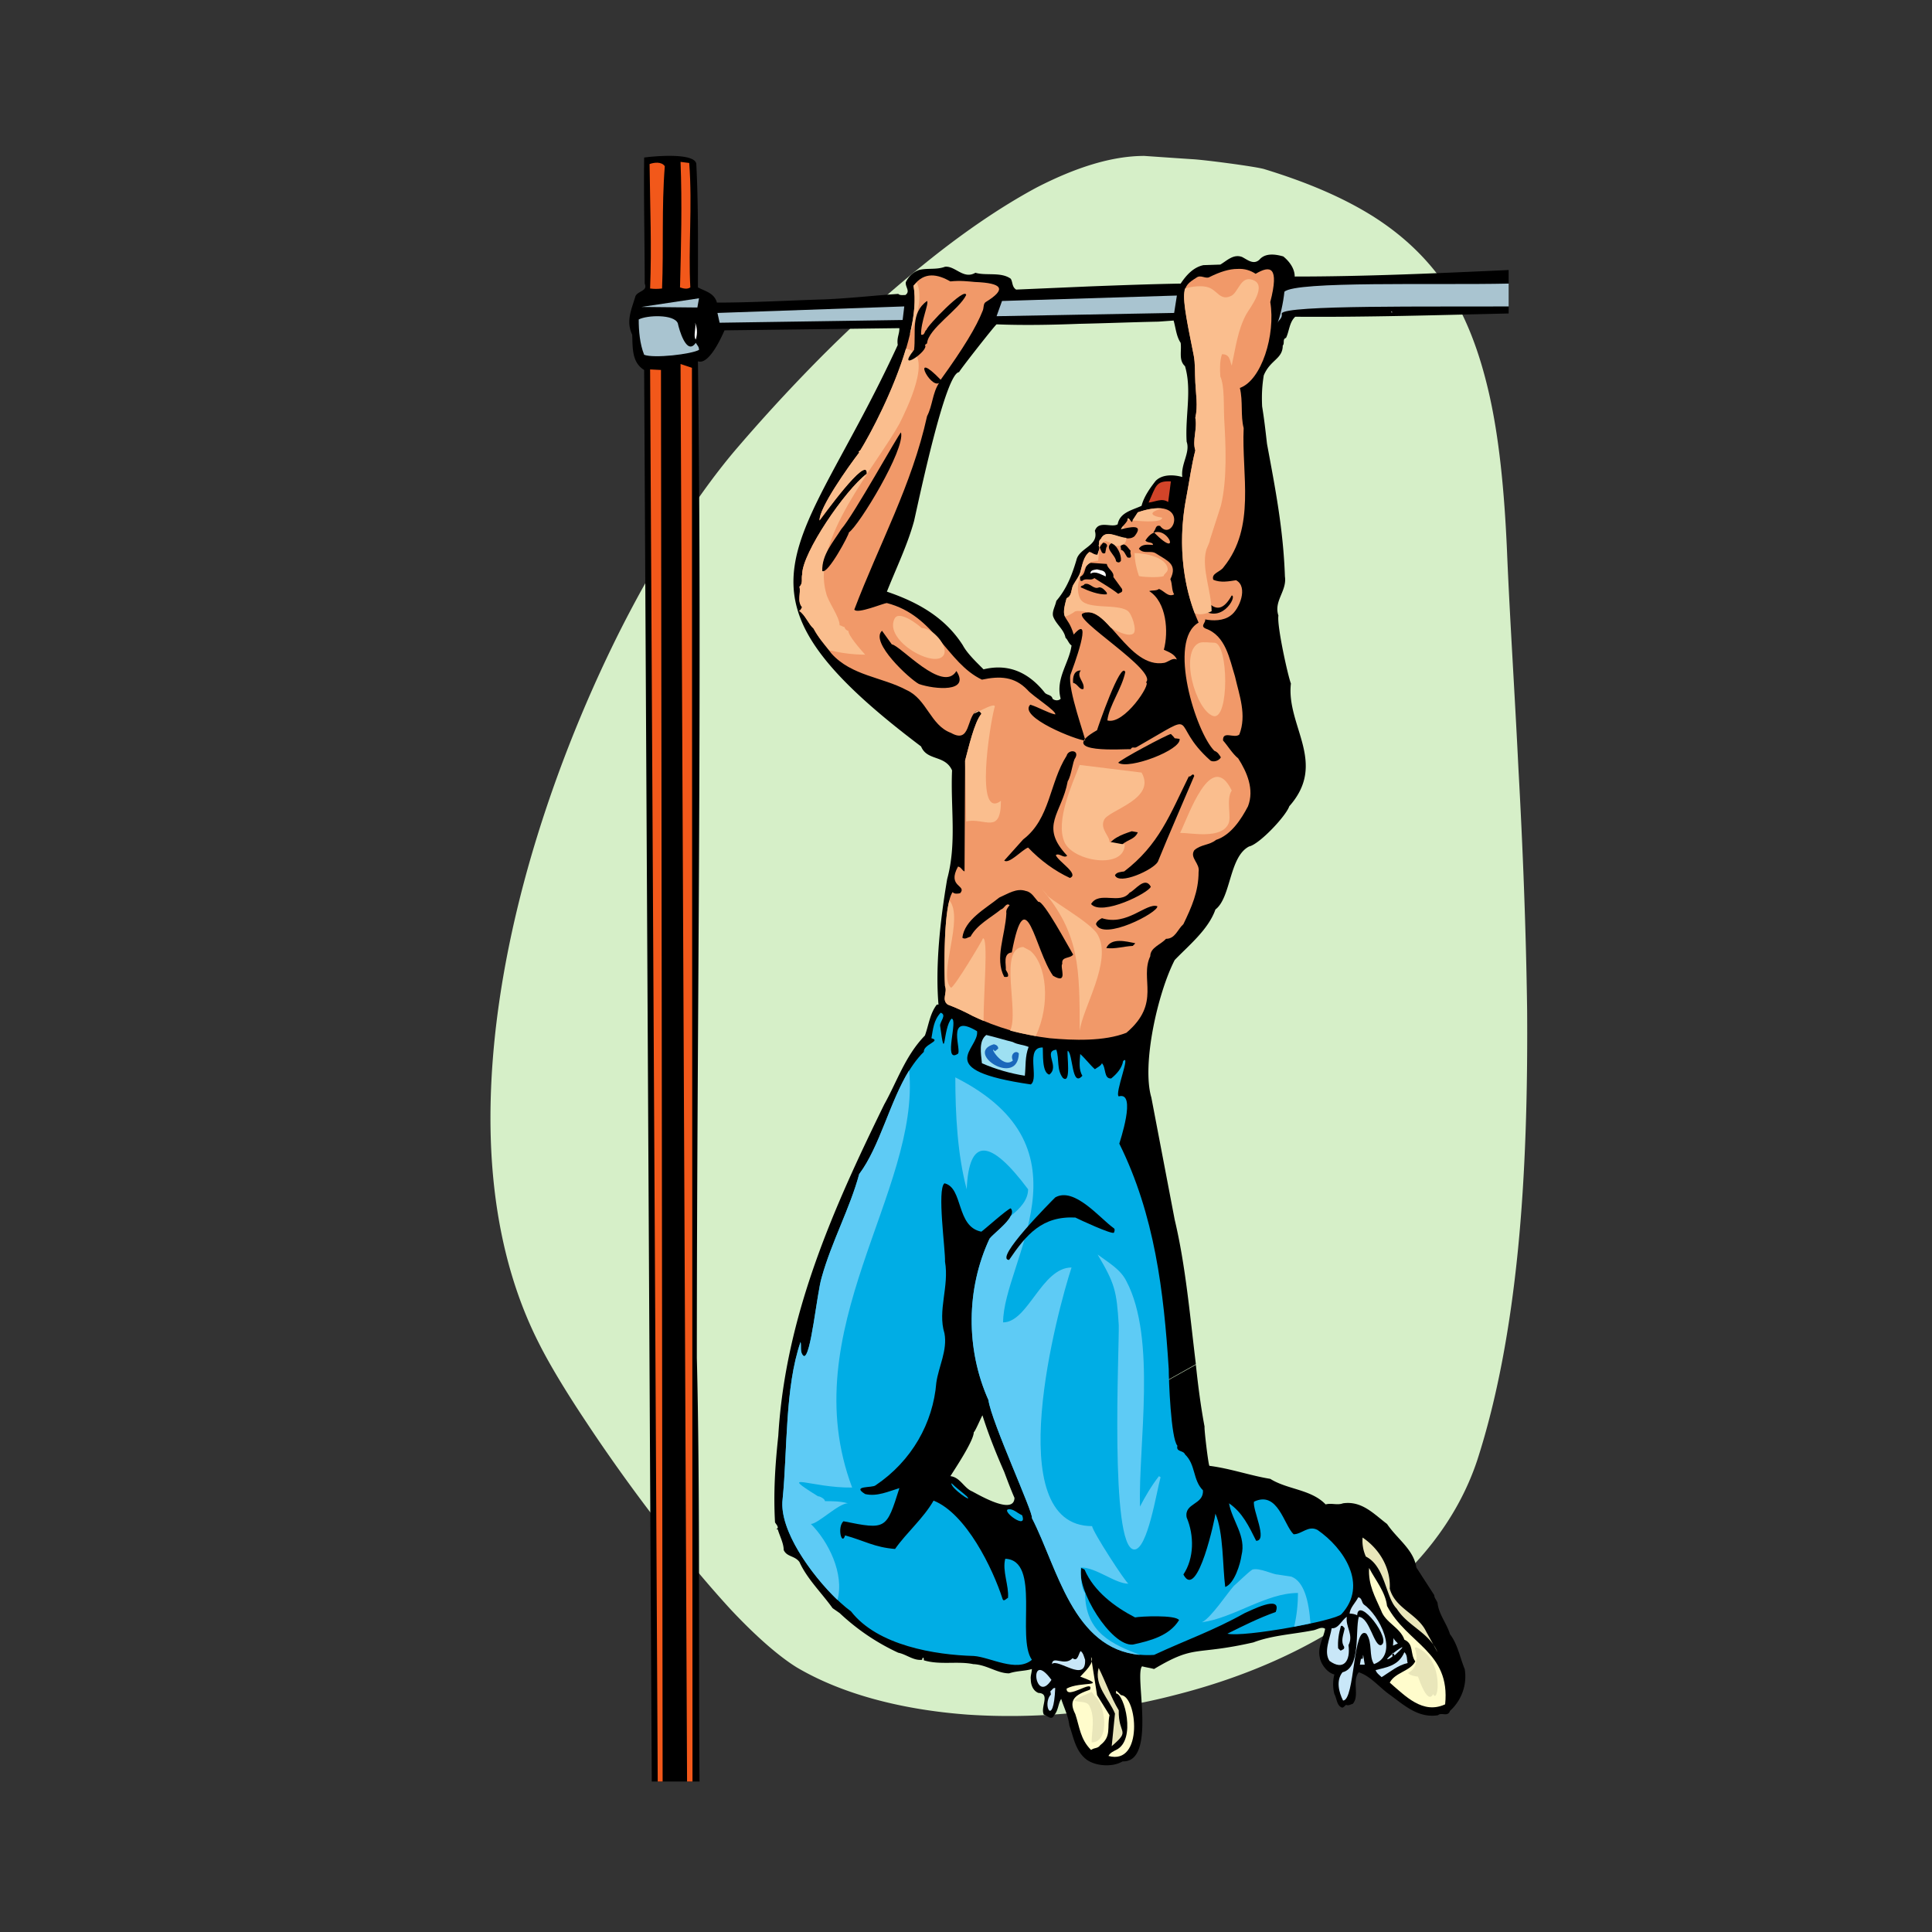 <svg xmlns="http://www.w3.org/2000/svg" width="1080" viewBox="0 0 810 810" height="1080" version="1.0"><rect x="0" y="0" width="810" height="810" fill="#333333" stroke="none"/><defs><clipPath id="a"><path d="M205.508 65h435v655h-435zm0 0"/></clipPath></defs><g clip-path="url(#a)"><path fill="#d6efc8" d="M479.758 65.371c-13.89 0-29.145 5.016-45.078 13.207-15.711 8.438-32.114 19.82-48.047 32.805-15.934 12.762-31.192 26.879-44.856 40.773a719.215 719.215 0 0 0-34.367 37.582c-16.168 19.367-32.789 45.555-47.812 75.39-15.036 30.071-28.47 63.786-38.258 98.638-9.79 35.082-15.711 70.843-15.711 105.004 0 34.171 6.156 66.52 20.266 94.308 4.324 8.649 11.156 20.043 19.812 33.027 8.422 12.75 18.434 26.88 28.914 40.54 10.477 13.675 21.399 26.878 31.645 38.039 10.242 10.941 20.03 19.59 27.777 24.379 18.887 11.16 43.934 17.765 71.71 19.808 27.56 1.836 57.837-.676 86.747-8.191 28.914-7.293 56.457-19.13 78.77-35.54 22.308-16.628 39.62-37.581 48.046-62.859 8.422-25.968 13.887-56.039 17.079-88.152 3.175-31.895 4.085-66.067 3.863-100.461-.453-33.938-1.82-68.563-3.645-101.356-1.586-32.57-3.644-63.55-4.777-90.886-1.133-26.422-3.422-48.29-7.512-66.285-4.097-18-9.789-32.57-17.531-44.422-7.969-11.84-17.758-21.41-30.512-29.614-12.523-7.968-27.765-14.574-46.445-20.265-4.324-1.145-25.27-3.88-30.047-4.102l-6.832-.457-13.2-.91"/></g><path d="M292.61 120.496c2.952 1.59 6.82 2.281 7.964 6.371 15.024 0 30.281-.914 45.301-1.355 10.48-.457 20.488-1.602 30.734-2.293.692.691 1.825.469 2.97.469 2.276-1.602-.235-3.426.218-5.47 1.148-2.28 2.969-4.1 5.469-5.015 3.41-.91 7.289 0 10.933-1.367 4.324-.453 7.735 5.473 12.746 2.516 4.32 1.355 10.7-.47 14.801 2.5.91 1.367.453 3.41 2.277 4.558 10.7-.457 21.164-.914 31.645-1.367l-5.234 15.719c-11.61.453-23.457.675-34.614.218-1.132.915-15.933 19.82-15.71 20.043-5.688.235-16.61 52.391-18.887 62.418-2.735 10.016-7.512 19.82-11.391 29.614 12.758 4.324 24.367 10.707 31.879 22.543 1.82 3.425 5.922 7.293 8.644 10.027 10.258-2.512 18.68 1.133 25.5 9.563.91 1.378 2.97.91 3.422 2.734.914.91 2.735.91 3.41 0-2.277-8.426 3.645-15.031 4.56-22.324-1.145-.676-1.602-2.5-2.513-3.188-.68-3.648-4.09-5.691-5.234-9.105-.457-2.059.91-4.102 1.367-6.38 4.32-5.015 6.598-10.929 8.422-17.085 1.145-5.238 9.566-5.926 7.746-12.297 1.586-4.555 7.055-1.145 9.555-2.734.91-5.012 6.156-5.926 10.023-7.746.91-3.649 3.41-7.293 5.922-10.473 2.953-2.969 7.965-2.512 11.156-1.602-.691-5.468 3.41-10.25 1.82-14.804-.687-10.707 2.278-21.645-.687-31.66-2.734-2.5-1.367-6.149-1.824-9.794-1.82-2.734-2.043-6.148-2.953-9.34l-6.379.458c-10.922.222-22.078.68-33.234.914l5.234-15.719c12.289-.457 24.355-.914 37.332-1.148 2.277-3.41 5.246-6.836 9.566-7.735l7.059-.234c2.73-1.59 5.465-4.559 9.11-3.192 2.277 1.145 4.777 3.426 7.277 1.145 2.511-2.969 6.836-2.277 10.023-1.367 2.5 2.047 4.778 5.015 4.778 8.425 29.601 0 59.878-1.367 89.703-2.734v18.219c-29.825.691-59.868 1.601-89.47 1.371-2.51 2.277-2.51 6.144-3.878 8.879-1.59.457-.457 2.281-1.367 3.191 0 5.692-5.235 5.926-7.965 12.528-.68 4.324-.914 7.972-.68 12.984.914 5.703 1.367 9.793 2.047 15.719 3.422 18.453 6.832 35.761 7.508 55.582.914 6.144-4.777 10.25-2.73 16.394-.68 4.336 4.097 25.746 5.242 28.48-2.055 17.766 15.48 33.25-.688 51.481-1.367 4.09-12.523 15.942-16.844 16.852-8.421 4.324-7.511 21.41-14.113 26.422-2.965 8.425-11.156 15.03-17.078 21.187-7.055 13.664-13.887 43.735-9.79 57.63l9.79 51.245c4.559 19.13 6.379 40.094 8.879 60.594l-80.367 45.098c-3.41-7.746-6.602-15.72-9.114-23.688-.675 1.145-3.175 7.059-3.632 7.059 0 3.644-7.977 15.496-9.801 18.453 4.101.457 5.703 5.012 9.113 6.379 3.422 1.824 17.531 10.015 17.754 2.734-1.586-3.644-2.953-7.289-4.32-10.937l80.367-44.875c.91 8.66 2.055 17.539 3.644 25.964-.234.692 1.59 16.176 2.043 16.41 8.88 1.133 17.079 4.09 25.5 5.458 7.293 4.558 17.082 4.336 23.223 10.718 2.516-.691 4.793.453 7.293-.468 7.965-1.133 12.977 4.558 18.445 8.66 4.32 6.379 11.153 10.703 12.285 18.23l7.512 11.617c0 1.133.91 2.043 1.367 3.176.457 4.793 3.868 8.66 5.235 13.219 3.187 4.102 4.097 9.559 6.156 14.574 1.133 6.602-1.367 13.219-6.156 17.54-.91 2.738-3.633.456-5 1.823-8.2 1.368-14.125-4.101-20.035-8.425-4.332-2.97-8.2-7.97-13.211-9.57-2.953 3.644.457 9.792-2.5 13.218-.91.219-1.82.91-2.735.453-.687.223-.91 1.133-1.82 1.133-2.277-.91-2.043-3.644-3.188-5.691a16.755 16.755 0 0 1 0-8.203c-2.968-.676-5.69-4.325-6.144-7.293-.914-4.325 1.586-7.97 2.277-11.836-1.601-1.133-3.425.453-5.246.675-8.187 1.602-17.066 2.059-24.812 5.016-25.043 5.691-24.133.688-41.668 11.16-1.586-.457-3.41-.68-5.012-1.133-3.41 3.41 6.379 40.317-8.187 39.864-4.098 2.5-11.157 2.043-15.02-.692-4.793-3.648-5.469-9.336-7.293-14.351-.453-4.102-2.277-7.516-3.41-11.16-1.367 2.058-1.145 4.793-2.965 6.835-1.133 2.5-2.957 0-4.324-.234-1.602-3.176 2.957-8.879-2.278-9.101-2.277-.915-3.187-3.426-3.187-5.692-.223-1.367.453-2.969.453-4.336-2.953.91-6.144.688-9.555 1.82-5.011 0-9.343-3.644-15.035-3.867-6.597-1.367-13.886.457-20.71-1.601 0-.453 0-.899-.231-1.133-.457.234-.457.68-.457.914-3.645.453-6.602-2.281-10.024-2.957-8.879-4.102-17.066-9.574-24.59-16.633l-2.953-2.055c-4.558-6.37-10.703-12.296-13.89-19.351-2.043-2.738-5.235-2.059-6.602-5.016 0-2.734-1.586-5.691-2.496-8.66h-.691c1.601-.676 0-2.043-.457-2.957-.676-12.305 0-23.465 1.367-36.215 2.969-50.113 22.77-94.77 44.402-138.953 5.469-9.793 8.88-20.5 17.078-28.926 1.59-4.324 2.043-9.117 5-12.984h.688c-1.367-15.938.68-35.305 3.644-52.625 4.09-15.027 1.356-30.055 2.047-45.555-2.957-6.601-10.48-3.867-12.98-10.027-87.88-66.274-50.09-80.625-9.79-168.32-.452-3.192.692-4.336.692-7.059l-73.312.914c-.457.91-6.157 14.793-11.157 12.969 1.82 138.953-.457 278.586-.457 417.762 1.368 54.214.68 123.457 1.133 177.671h-20.031l-3.192-591.785c-5.23-3.18-4.777-9.34-5.011-14.808-2.73-5.692-.219-10.703 1.367-16.16 1.144-2.282 5.246-2.06 3.879-5.25 0-16.852-.453-36.215-.235-52.844 1.145-.223 20.723-2.504 21.856 2.511.914 17.543.691 34.614.691 51.934"/><path fill="#00ade5" d="M394.145 430.05c2.277 16.852 1.144.91 4.777-2.956 2.965 0-3.633 18.676 2.512 14.808 2.277-.691-5.47-17.777 8.199-9.574 1.133 7.516-19.59 16.176 22.535 22.324 3.644-2.504-2.5-15.718 5.012-15.484.218 2.266-.457 10.469 2.73 11.379 4.559-3.41-2.73-9.793 2.957-10.469 1.367 4.09 0 8.192 2.735 11.84 3.644 2.953 1.586-9.797 2.043-11.383 2.277 1.133 1.601 15.703 6.156 10.469-1.602-2.5-1.145-5.926-.91-9.102 2.277 2.043 4.086 4.543 6.144 6.368.91-.676 2.5-1.368 2.953-2.5 1.825 1.824.692 6.601 3.88 6.378 2.277-1.82 4.542-4.336 5-7.289 3.421-3.425-3.645 13.66-1.825 14.805 7.746-2.277.234 19.586.234 19.809 14.801 29.847 18.668 61.96 20.723 94.53 0 4.337.902 29.161 3.633 32.13-.676 2.722 2.512 1.808 3.191 3.633 4.555 4.336 3.188 10.707 7.512 15.043.453 6.144-7.969 5.234-6.824 11.382 3.191 7.524 3.191 17.086-1.367 23.922 5.925 11.383 13.433-24.379 13.433-25.511 3.414 7.968 2.957 21.863 4.102 30.746 3.867-1.368 6.367-9.793 6.82-13.207 2.059-8.203-3.863-14.348-5.23-21.875 5.687 3.879 8.421 9.804 11.375 15.718 5.011 0-1.586-12.984-.91-16.398 10.023-4.777 12.523 9.793 16.62 13.664 3.426 0 6.16-3.871 10.024-1.813 10.922 7.516 21.402 23 10.023 35.305-2.511 2.735-40.757 9.793-47.812 8.192 6.367-3.176 13.2-6.602 20.258-9.102 2.953-7.75-11.157-.234-12.98.453-13.434 7.516-24.356 11.164-38.024 17.543-33.23 2.047-39.832-35.316-51.223-57.406.914-1.598-17.078-40.55-18.21-49.434-9.567-21.41-9.333-46.687.456-67.652 2.043-2.723 11.832-9.336 8.88-12.75-1.602.457-10.704 8.66-12.302 9.793-10.703-2.043-7.511-18.453-15.48-20.277-3.188 2.515.457 28.027.234 32.804 1.824 10.485-3.187 20.5-.234 30.07 1.367 7.06-2.5 14.118-3.41 20.735-1.368 16.851-10.243 32.789-25.5 43.039-1.368 1.145-10.246 0-4.32 3.645 4.995 1.148 9.788-1.133 14.343-2.5-5.469 17.308-5.469 17.543-23.457 13.898-2.734 2.5-.691 10.469.688 5.922 8.191 2.27 12.289 5.004 20.945 5.691 5-7.058 11.836-12.761 16.156-20.273 13.668 5.469 24.824 28.465 28.922 41.23.457 1.367 1.59-.222 2.281-.457.453-5.015-2.511-11.394-1.148-16.398 15.023.68 4.558 33.027 11.156 42.367-6.379 5.469-17.531-1.148-24.355-1.602-16.168-.445-40.301-4.324-51.457-18.675-10.934-7.973-30.73-31.883-28.688-47.145 2.043-20.277.91-46.7 7.512-65.828.453 1.586-.457 4.543 1.367 5.91 2.965.914 5.465-26.422 7.508-33.023 4.101-14.809 11.847-28.926 15.71-43.278 10.704-14.117 14.348-38.718 27.102-51.246-.23-3.187 7.512-4.554 3.18-5.703.688-3.867.91-7.512 3.879-10.703 2.73.91-.457 3.867-.234 5.469"/><path fill="#f2581a" d="M288.965 68.328c1.367 18.453-.457 35.54.457 52.168-1.367.914-2.969.457-4.324 0 .457-17.539.898-35.082.222-52.625l3.645.457M278.719 69.695c-1.367 17.32-.453 34.172-1.145 51.258-2.043.223-3.187.223-5.012 0 .692-17.777 0-33.262-.222-52.168 1.824-.68 5.012-1.133 6.379.91"/><path fill="#f19969" d="M519.824 162.64c1.367 5.692.223 11.614 1.59 16.852-.914 19.586 5.23 41.45-8.422 58.301-1.367 2.059-5.234 2.516-4.324 5.25 2.957 1.367 6.602.676 9.555.223 5.246 2.734 1.367 12.304-2.278 14.804-2.953 2.282-7.511 2.282-10.699 1.602.453 1.367-2.266 2.734.234 3.867 8.422 2.957 10.008 12.762 12.29 20.043 1.82 7.984 5.007 16.176 1.82 24.379-2.043 1.824-7.055-1.824-6.82 2.5 2.043 2.281 3.867 5.469 6.363 7.516 3.644 5.703 6.836 12.984 4.101 20.054-2.734 5.235-7.054 12.07-13.433 14.117-2.735 2.278-6.367 1.825-9.098 4.336-2.058 3.18 2.5 5.457 1.809 9.102 0 8.207-2.957 14.809-6.367 21.867-2.512 2.277-3.422 6.149-7.29 6.149-2.277 2.511-6.597 3.644-6.597 7.293-4.559 9.57 4.777 19.585-10.024 32.113-9.336 3.644-22.078 3.191-32.101 2.277-11.61-1.367-22.313-4.558-32.32-9.336-3.426-1.824-6.836-3.414-10.481-4.781-2.734-2.055 0-5.012-1.133-7.746-.453-5.473-.687-33.938 3.192-39.41.675.914 2.265.691 3.175.457 2.965-3.41-5.687-2.5-.91-11.16 1.364.234 1.598 1.601 2.73 2.043l.235-46.454c1.367-5.023 3.867-16.183 6.824-19.597-.222-.91-1.132-1.133-1.812-1.367-4.555 2.511-2.512 14.128-10.934 9.336-8.656-3.176-10.023-14.114-18.668-17.985-10.242-5.469-23-5.926-31.422-15.262-2.734-3.644-5.468-6.613-7.511-10.484-2.278-2.043-3.41-5.691-6.145-7.512.914 0 .914-1.148 1.367-1.367-2.277-2.734-.453-5.926-1.144-8.66 1.601-1.59.691-3.18 1.144-5.238 0-8.88 17.989-35.305 27.09-42.14.457-8.661-19.355 19.132-19.812 19.585-.223-5.234 12.066-22.543 16.62-28.469l-.218-.453.676-.457c6.836-10.937 25.957-48.066 22.312-69.02 4.555-6.148 10.242-4.78 15.477-1.824 4.101-.457 7.523 0 10.258.235 11.609.457 13.422 2.957 4.543 8.426-1.133.69-.676 2.511-1.368 3.867-2.5 6.383-7.964 15.496-17.52 28.703-12.757-13.207-4.558 3.644-.69 1.367-2.735 4.102-2.735 9.57-5.012 13.895-6.363 28.937-20.031 53.539-30.5 81.093 1.133 2.047 12.289-2.734 13.656-2.734 20.266 5.234 25.047 25.055 39.844 32.113 7.512-1.59 13.656-1.367 19.125 4.336 2.054 2.5 12.3 8.883 11.61 10.25-3.188-.691-6.833-2.969-10.466-4.101-5.246 5.234 19.801 15.027 22.989 15.027.457-.453-7.512-21.629-6.145-27.555.91-2.5 10.012-26.66 1.367-16.863-2.734-9.106-5.687-5.004-2.969-15.254 2.278-.91 1.825-3.644 2.735-5.469 1.144-2.054 2.734-3.879 3.187-6.144.692-2.293 1.149-5.926 3.649-7.75 1.133.222 2.043 1.367 3.41 1.133.234-1.368 1.144-2.5.453-3.868.457-1.144-.219-1.824.914-2.734 2.512-5.469 10.02 2.277 14.121-1.133 4.324-5.469-2.277-3.648-5.699-2.969.688-1.59 2.73-2.734 2.965-4.558.457 0 .914.91 1.59 1.601l2.511-4.101c22.532-7.75 15.024 13.219 9.332 5.691-2.054-.457-1.597 1.367-2.73 2.512 13.652 14.117 4.098-8.203-3.426 3.633.914 1.148 3.192.469 3.192 1.824-1.59 0-4.559-.676-5.91 1.602 2.042 2.5 4.996.457 7.277 2.043 4.555 2.968 9.11 4.34 5.922 10.718.91 2.047.453 4.547 1.586 6.368-2.496 1.37-4.32-1.586-6.364-2.278-1.144.91-2.734.457-4.101.91 7.289 4.559 8.199 17.086 6.144 24.602 2.055.91 4.555 1.824 5.47 4.101-1.825-.91-3.415.914-5.235 1.368-15.258 2.734-24.133-25.055-34.157-20.73-5.011 2.054 31.645 24.155 26.41 28.937 2.5.218-9.109 17.996-16.167 15.937.691-6.144 6.144-13.437 7.511-20.277-1.82-5-11.609 23.469-11.832 24.379-18.21 10.25 12.29 7.738 14.11 7.972.691-1.367 1.367-.234 2.511-.914 28-15.937 12.747-10.48 30.957 5.703 1.145.68 3.422.223 4.336-1.378-.691-1.133-1.367-2.266-2.734-2.735-7.746-7.734-19.813-46.23-6.613-53.746-2.957-6.613-10.465-25.969-5-53.3 1.133-5.927 2.043-12.762 3.633-18.91-1.356-4.102.925-9.118 0-13.661 1.144-5.016.234-9.805 0-14.809-.223-4.101 0-7.98-.676-11.394-5.692-28.246-5.235-28.469 1.144-32.57 1.82-1.368 3.867.68 5.453-.235 4.559-2.277 8.422-3.41 11.614-3.41 3.187-.223 5.687.688 7.746 2.043 6.14-3.633 10.02-3.176 6.14 11.852 2.282 13.66-3.644 32.804-12.742 35.996"/><path fill="#fabe8e" d="M379.797 146.23c12.3 1.602 0 25.97-2.719 31.438-10.023 17.996-37.113 48.746-30.746 70.844.688 3.644 5.688 10.015 5.688 13.66.69 0 1.367.691 2.058.691 0 .676.91 1.59 1.586 1.59 0 2.043 5.012 7.746 7.07 10.016-5.011 0-10.023-.68-15.035-1.813-2.5-2.969-4.777-5.703-6.601-9.117-2.278-2.043-3.41-5.691-6.145-7.512.914 0 .914-1.148 1.367-1.367-2.277-2.734-.453-5.926-1.144-8.66 1.601-1.59.691-3.18 1.144-5.238 0-8.88 17.989-35.305 27.09-42.14.457-8.661-19.355 19.132-19.812 19.585-.223-5.234 12.066-22.543 16.62-28.469l-.218-.453.676-.457c4.324-7.058 13.89-25.055 19.12-42.598M384.355 118.441c2.735 5.704 0 15.262-2.957 21.864 1.825-7.512 2.735-14.57 1.59-20.496.457-.457.91-.914 1.367-1.368"/><path fill="#a9c4d0" d="M632.516 128.469c-30.957.219-94.024-.692-95.157 2.953.442 2.058-1.379 2.738-1.824 4.105 1.133-2.504 2.5-8.66 2.957-13.207 4.778-4.558 63.524-2.734 94.024-3.425v9.574M493.414 123.91l-1.148 7.293-74.446 1.367 2.282-6.382 73.312-2.278"/><path d="M405.078 123.688c-2.969 6.148-15.945 14.117-16.402 20.265l-.899.688c2.043 2.28-12.523 12.074-4.554 2.047.91-7.282-1.602-15.485 5.453-20.5.91.914-2.719 8.882-2.5 14.117 1.601.457 1.367-1.59 2.277-2.043 0-1.367 16.168-18.219 16.625-14.575"/><path fill="#fff" d="M583.336 130.969v-.457l.469.457h-.47"/><path fill="#a9c4d0" d="m293.066 125.055-.691 3.867-23.445-.234 24.136-3.633M379.121 128.469l-.687 5.691-76.727 1.145-.91-4.102 78.324-2.734M284.176 135.527c.453 2.278 3.644 13.895 7.523 8.203.676 1.133 1.367 1.59 1.367 2.958-3.191 1.82-18.902 3.644-23.003 2.054-1.82-4.554-2.278-10.027-2.278-14.804 3.422-1.825 14.8-2.282 16.39 1.59"/><path fill="#fff" d="M291.7 142.363c-1.145-1.367.218-5.015-.235-7.058.687 1.824 1.144 4.324.234 7.058"/><path fill="#f2581a" d="m290.098 154.2.234 592.698h-2.277l-2.735-594.285 4.778 1.586M277.117 155.113l.692 591.785h-2.055l-3.192-592.007 4.555.222"/><path d="M377.754 181.313c1.824 7.058-17.535 38.953-21.856 41.91.223.687-8.878 17.773-11.156 16.172-.234-6.836 4.559-12.07 7.969-17.54 5.23-5.914 24.367-40.542 25.043-40.542"/><path fill="#d24429" d="M490.902 201.813c-.457 3.19-.68 5.468-1.132 8.66-2.735-1.825-5.47 0-8.204.222 3.192-7.058 2.97-9.105 9.336-8.882"/><path d="M469.957 235.07c-.457.914-1.367.914-2.047.223-.23-2.734-5.465-5.691-1.586-7.746 2.043 1.601 3.867 4.789 3.633 7.523M463.813 229.602l-.458 2.28c-1.59.677-1.59-1.148-2.277-2.28.235-.91.91-1.368 1.367-2.055 1.145 0 2.278.91 1.368 2.055M474.055 230.969c-.676.914 1.367 3.414-1.368 2.734-.91-1.144-1.363-2.969-2.73-3.187.234-.914-.914-1.825.91-2.282 1.367 0 2.278 1.825 3.188 2.735M464.047 236.441c.219 2.043 3.176 3.176 2.73 5.457l3.633 5.012c.457 1.602-.676 1.367-1.586 2.059-3.191-2.516-6.601-4.336-10.023-6.617-1.367 1.367-3.633-.223-5 1.148-1.367.453-.692-1.148-1.145-1.602 3.188-1.136 1.367-5.457 4.778-5.914l6.613.457"/><path fill="#fff" d="M463.59 240.762v.914c-1.824-.68-4.336-2.5-6.38-1.145-.233-1.59 1.59-1.59 2.735-1.824 1.368.469 3.188.234 3.645 2.055"/><path d="M460.855 246.234c1.368 0 2.5 1.368 3.192 2.278v.675c-3.426.235-7.512-1.367-10.938-2.953 0-.914 1.149-.457 1.602-1.367 2.5-.691 3.633 2.5 6.144 1.367M502.746 254.426c-.676-1.824-3.191-4.324-.676-6.371 2.496.222 7.508 13.898 14.332 1.59 2.512.234-4.777 13.218-13.656 4.78M373.887 270.145c3.644.453 21.402 20.73 27.09 11.171 5.921 9.102-9.11 7.735-15.711 5.457-3.868-2.046-20.711-17.543-15.477-22.32l4.098 5.692M453.11 281.082c-2.044 2.734 1.824 4.781 1.148 7.75-1.602.676-2.512-2.281-4.336-2.516-.223-2.277.234-5.234 3.187-5.234M490.902 307.727c6.61 6.382-6.144.457 3.645 2.058.91 4.559-21.168 12.985-25.723 10.016.453-1.133 20.488-11.84 22.078-12.074M450.832 317.754c-1.133 1.367-1.586 7.293-3.187 9.793-2.5 13.664-12.067 18.676-.223 31.203-1.367 1.367-3.41-1.367-4.777-.223 1.132 2.739 10.011 7.973 5.91 9.563-6.364-2.957-12.29-7.281-17.52-12.75-2.512.91-7.969 7.058-10.023 5.469l7.965-8.883c11.39-8.66 10.933-23.688 18.21-35.082.692-2.735 5.47-2.5 3.645.91M500.703 325.27c-5.012 11.851-10.258 23.687-15.258 35.996-1.82 3.41-16.402 10.011-17.988 5.687.688-1.367 2.5-1.367 3.867-1.601 14.578-11.16 19.121-23.676 27.098-39.848.914.453 1.59-1.824 2.281-.234M410.531 339.621c0 2.055-1.808 2.5-3.41 2.5-.91-2.047-2.5-4.09-1.82-6.601.687-.915.453-2.047 1.82-2.739 3.192.457 2.734 4.34 3.41 6.84M477.023 348.957c-1.367 3.426-5.699 3.191-7.289 6.148-1.59.688-3.41 2.055-5.234 1.38h-.688c1.145-4.794 6.598-6.618 10.7-7.985l2.511.457M482.477 371.734c-.676 2.512-20.489 12.528-25.043 7.293 3.421-5.691 12.066.457 16.168-4.78 2.277-.911 6.378-7.071 8.875-2.513M449.922 400.215c-1.367 1.824-5 .68-4.555 3.867-1.133 1.367 2.735 8.883-3.867 5.016-7.746-10.942-11.379-41.008-17.3-9.793-3.868.453-2.278 5.234-2.512 7.277.457.914 1.144 1.602.925 2.738-.468.453-1.148.23-1.601.23-4.102-7.745.453-17.304.91-26.655-.235-1.368.457-2.278 1.367-3.41-1.601-1.137-2.043 1.367-3.644 1.82-4.555 3.648-10.012 6.382-12.747 11.382-1.144.235-2.277 1.368-3.421.458.91-7.516 9.566-12.075 15.492-16.852 3.644-1.59 7.273-4.102 11.152-2.734 2.5.453 3.633 2.968 5.234 4.558 2.043-.914 12.747 19.13 14.567 22.098M485.21 379.938c.692 2.5-22.765 14.808-25.722 7.515.223-1.133 1.59-2.047 2.5-2.5 10.48 3.41 18.668-6.605 23.223-5.015M475.879 395.422c0 .457-.68.691-.91 1.148-4.102.22-7.29 1.368-11.156.91 2.054-4.558 8.421-2.734 12.066-2.058"/><path fill="#9ee0f2" d="M424.656 436.887c2.043 1.133 4.555 1.133 6.598 2.047-1.586 4.101-1.133 7.968-1.586 12.07-5.922-.91-12.3-2.734-17.992-5.234-.453-4.336-1.363-9.336 1.824-11.852 3.867.914 7.512 2.059 11.156 2.969"/><path fill="#1a67bb" d="m418.512 439.621-1.367 1.133c-2.97-3.41 2.957 7.75 7.511 3.871-1.367-2.723 1.367-4.547 2.5-2.957-.457 14.352-22.988-.234-10.469-3.867.915.219 1.825.676 1.825 1.82"/><path fill="#00ade5" d="M405.3 627.309c3.188 3.425-7.058-3.649-6.378-5.47 2.055 2.056 4.332 3.645 6.379 5.47M428.523 635.277c2.512 6.618-9.101-2.043-5.691-2.5 2.047-.234 3.645 1.59 5.691 2.5"/><path fill="#e9e6ba" d="M582.66 666.04c2.278 8.425 11.61 10.468 15.254 17.983l4.777 8.66c-3.41-8.203-12.523-10.925-17.078-18.218-4.777-4.793-4.777-17.778-12.965-21.867a16.044 16.044 0 0 1-1.378-7.98c7.066 4.788 11.843 12.76 11.39 21.421"/><path fill="#fffccc" d="M581.527 673.316c8.422 15.954 26.633 19.145 24.356 41.23-9.336 4.325-16.625-3.41-23.223-9.1 2.278-4.337 8.653-4.794 10.7-8.895-2.278-3.192-.458-7.281-4.56-9.102-1.82-5.238-7.964-7.058-9.788-12.308-2.496-5.692-5.453-10.703-5.008-17.762 2.73 5.234 6.832 10.027 7.523 15.937"/><path d="M454.71 658.055c3.868 9.117 12.747 15.718 21.169 20.054 2.277-.457 17.078-1.144 18.445 1.133-4.101 6.606-12.066 8.66-19.355 10.25-9.102.91-23.903-23.234-21.625-32.113l1.367.676"/><path fill="#c9e7f8" d="M571.738 672.64c6.364 4.325 15.242 20.954 4.32 25.055-2.277-3.422-.456-8.879-3.187-12.761-5.691-3.868-4.781 28.027-9.789 28.027-1.824-3.649-2.969-8.43-.234-11.852 7.742-1.824 5.242-17.308 6.832-23.234 4.554.234 6.379 12.527 9.332 11.852 4.793-2.059-9.555-20.735-10.008-12.528-.914-.457-2.059-.691-3.192-.691.223-2.5 2.5-4.559 3.645-6.836 1.59.234 1.367 2.058 2.281 2.969"/><path fill="#c9e7f8" d="M565.36 689.727c.91 6.601-2.06 10.925-7.981 6.601-2.5-3.867.234-9.336.926-13.672 2.953.235 4.097-3.414 6.363-4.781-.676 4.102 2.969 7.516.691 11.852"/><path d="M563.758 682.656c-.457 2.735-1.824 5.246-.223 7.746.223 1.149-.687 1.149-1.367 1.602-.453 0-.688-.688-1.145-.91-.222-3.192.235-6.16 1.145-9.336.68-.469 1.133.453 1.59.898"/><path fill="#c9e7f8" d="m586.07 689.035-2.047.914.223-3.191c.234.691 1.145 1.601 1.824 2.277M584.703 694.05c-1.367-2.734-.898.454-.898.454-.692.457-1.38 1.137-2.278 1.137.453-1.368 11.832-9.563 3.176-1.59M590.168 697.242c-4.098.91-7.277 3.645-10.922 5.922-.91-.91-2.055-1.601-2.512-2.969 4.102-1.133 9.57-1.586 12.067-7.511 1.367 1.367.914 2.957 1.367 4.558"/><path fill="#fff" d="m602.926 693.36 1.367 2.968zm0 0"/><path fill="#c9e7f8" d="m570.137 697.918.453-2.5c1.148.457.68-.914.914-1.59l.676 4.09h-2.043M454.934 695.875c.457 10.012-11.61-.914-13.891 1.82.234-3.867 5.246 1.133 8.656-2.5 2.278 1.813 2.5-2.277 3.41-2.968 1.149.91 1.368 2.5 1.825 3.648"/><path fill="#fffccc" d="M465.18 719.105c-1.133 5.235.91 8.883-3.868 12.528-1.144 1.59-2.277.914-3.878 2.047-4.543-4.547-4.778-9.559-6.602-15.032-3.187-6.144.234-8.203 6.145-10.246 1.824-4.78-10.008 4.559-9.79-.457 5.922-3.191 17.993-.457 5.704-5.011 1.367-1.59 6.363-5.926 4.543-8.207l2.511 15.953 5.235 8.425"/><path fill="#e9e6ba" d="M469.043 717.063c-.219 10.468 5.246 7.968-2.953 15.027l1.367-13.66c-2.5-6.16-8.879-11.852-6.836-19.145 2.969 5.926 5.012 12.074 8.422 17.778"/><path fill="#c9e7f8" d="M440.824 704.3c-7.07 10.938-9.789-13.44 0 0M442.41 707.71c-.676 17.087-5.687 6.837-1.82 2.735l-.223-1.367c.676-.457 1.133-1.59 2.043-1.367"/><path fill="#fffccc" d="M469.957 710.68c6.832.222 9.566 29.613-5.234 25.511.691-1.367 2.277-2.058 3.187-2.511 8.656-4.09 3.414-23.688 0-23.688v-1.137c.235 0 1.59 1.368 2.047 1.825"/><path fill="#5ecbf5" d="M381.164 448.727c4.793 50.8-48.723 108.882-23.898 174.933-17.079.235-31.88-7.277-14.344 3.649.91 0 2.953 1.144 2.953 2.054 2.734 0 6.613 0 9.566.903-3.863 0-12.52 8.66-15.476 8.66 7.277 7.293 14.113 20.73 11.156 31.89-10.933-10.48-24.59-29.379-23-42.363 2.043-20.277.91-46.7 7.512-65.828.453 1.586-.457 4.543 1.367 5.91 2.965.914 5.465-26.422 7.508-33.023 4.101-14.809 11.847-28.926 15.71-43.278 8.657-11.617 12.759-30.289 20.946-43.507M542.59 681.977c1.133-4.778 1.59-9.793 1.59-14.118-13.434 0-26.867 10.473-40.301 12.297 3.879-1.824 10.71-12.297 13.433-15.265 1.145-.91 5.922-5.692 7.747-6.836 2.953-.899 8.656 2.058 10.476 2.058l5.91.91c5.246 2.047 7.29 10.016 7.97 19.586-2.282.457-4.548.914-6.825 1.368M423.746 509.777c4.098-3.191 7.29-6.836 7.29-11.16-16.169-21.644-24.825-21.644-25.735 0-3.867-14.351-4.778-31.66-4.778-46.922 59.188 29.836 20.032 77.211 20.032 102.723 10.48 0 16.168-23.012 28.691-23.012-5.691 17.32-30.512 108.43 8.645 108.43 0 2.059 14.343 24.144 15.254 24.144-5.688 0-13.434-6.824-20.036-6.824 0 2.957 0 8.649 1.825 10.703 0 16.852 11.843 21.633 23 25.97-28.235-2.513-34.61-36.673-45.313-57.407.914-1.598-17.078-40.55-18.21-49.434-9.567-21.41-9.333-46.687.456-67.652 1.586-2.047 7.278-6.149 8.88-9.559"/><path d="M466.777 514.79c.903.456.446 1.589.223 2.046-1.133.676-14.344-5.469-16.168-6.383-13.887-.676-20.488 7.059-27.766 17.777-6.613-.234 17.977-24.835 19.344-26.203 7.969-4.558 18.668 8.66 24.367 12.762"/><path fill="#e9e6ba" d="M457.668 709.313c-1.59.91-6.836 2.734-7.29 3.648 1.821.91 5.247 0 6.38 2.277 2.496 4.782.91 10.926.91 15.262 7.965 0 5.687-16.172 1.367-19.363l-1.367-1.824M593.137 690.86c1.367 3.644 1.133 8.66-2.735 10.484 0 .91 3.41 1.59 4.102 1.59.676 1.82 4.086 11.847 6.367 7.289 2.055 5.015 5.012-14.805-7.058-19.586l-.676.222"/><path fill="#5ecbf5" d="M460.168 525.95c4.555 3.413 9.566 6.148 12.066 11.163 12.754 24.14 5.012 68.563 5.7 94.52 2.265-4.324 4.777-8.649 7.968-12.75l.676.457c-1.59 5.469-5.465 30.746-11.156 30.289-10.242-.91-6.145-84.27-6.379-94.078-.898-14.336-1.586-17.305-8.875-29.602"/><path fill="#fabe8e" d="M489.547 238.484c-.457-4.78-9.348-6.601-13.89-6.601 0 2.043.456 5.469 1.823 9.558.22.457 9.332.91 10.465 0-.222-.68 1.825-1.59 1.602-2.957M474.746 218.207c5.012.457 12.29.914 12.524-1.133-5.47-.91-5.47-2.5 0-3.867-2.512-.234-5.704 0-10.247 1.59l-2.277 3.41M472.688 217.988c.234 0 .69 0 1.148.219-.234-.453-.691-.91-.914-.91-.235.234-.235.457-.235.691M471.324 221.633c-.222-.457-.222-.91-.457-1.145-.222.453-.676.91-.91 1.367.453-.222.91-.222 1.367-.222M446.512 258.527c.91-.222 1.82-.68 2.953-1.367.234 0 1.148-.914 1.601-.914.91-.219 3.192 0 3.868.234.234 0 .457.223.691.223 3.41-.457 6.598 2.512 10.008 6.383 3.867 2.277 7.746 3.867 9.566 2.512 1.59-1.38-.687-8.438-2.512-9.57-4.777-3.192-17.976 0-20.03-5.47-2.044-4.78.452-11.851 4.32-14.574l.234-.457c.91 0 2.043-.457 3.191-.457l.676-6.836c.688-.218 2.277-2.043 3.188-1.132.457 0 3.414 1.355 3.414 1.812 3.644 0 4.554-1.367 4.554-3.414-3.867-.223-8.644-3.867-10.699.457-1.133.91-.457 1.59-.914 2.734.692 1.368-.219 2.5-.453 3.868-1.367.234-2.277-.91-3.41-1.133-2.5 1.824-2.957 5.457-3.649 7.75-.453 2.265-2.043 4.09-3.187 6.144-.91 1.825-.457 4.559-2.735 5.47-1.351 4.546-1.351 6.37-.675 7.737M496.824 120.953c2.965-.91 7.29-1.367 9.79-.457 3.644 1.133 5.011 5.692 9.331 3.649 3.188-1.149 4.102-8.66 9.114-6.836 6.597 2.043-.914 11.613-2.5 14.347-3.645 6.606-4.559 14.352-6.157 21.633-.914-2.266-.68-4.781-4.09-4.781-.91 2.738-.91 5.926-.687 9.34 1.82 3.867 1.367 12.527 1.598 17.32.68 11.383 1.367 25.734-1.364 36.894l-4.558 14.13c0 1.132-1.367 3.41-1.602 4.542-2.043 7.528 2.281 17.543 2.281 25.512-2.734 1.371-5.234 1.602-7.058.914-3.41-8.883-7.965-26.426-3.41-49.422 1.133-5.925 2.043-12.761 3.633-18.91-1.356-4.101.925-9.117 0-13.66 1.144-5.016.234-9.805 0-14.809-.223-4.101 0-7.98-.676-11.394-3.645-17.762-4.778-24.367-3.645-28.012M386.41 263.32c-1.367-1.367-9.566-7.75-11.39-3.882-4.555 9.34 17.535 21.41 20.726 15.03 1.82-3.636-4.558-11.148-9.336-11.148M452.656 320.71c-3.191 8.204-10.246 23.47-6.367 32.349 3.633 8.207 25.266 11.617 25.266.914-1.82 0-4.555-.914-6.375-.914 0-2.735-4.102-5.47-2.282-9.336 1.825-4.102 22.09-8.66 15.715-19.82l-25.957-3.192M438.766 374.926l-2.043-2.281c15.933 18.687 15.933 33.261 15.933 59.683 1.145-9.793 13.89-29.379 7.512-40.55-2.957-5.235-21.402-15.25-21.402-16.852M423.512 432.094c3.879-7.969-5-34.614 5.465-35.07l2.968 1.59c6.82 5.702 8.645 22.32 2.278 35.761-3.645-.68-7.29-1.367-10.711-2.281M398.023 377.438c6.364 7.738-5.011 31.203.676 36.671 1.367 0 13.434-20.273 13.434-20.73 2.277 0 .222 23.23.222 34.625-1.59-.688-3.175-1.379-4.543-2.055-3.425-1.824-6.835-3.414-10.48-4.781-2.734-2.055 0-5.012-1.133-7.746-.234-4.781-.687-26.645 1.824-35.985M416.91 296.8c-2.043 7.735-8.187 47.145 2.735 38.954 0 14.57-7.055 6.824-14.567 8.644l-.457-25.5c1.367-5.023 3.867-16.183 6.824-19.597-.222-.91-1.132-1.133-1.812-1.367-5.7 4.558 9.101-5.235 7.277-1.133M516.402 331.414c-8.644-17.762-18.21 10.941-21.625 17.777 4.778 0 17.301 2.735 20.27-3.878 1.355-2.958-1.145-10.016 1.355-13.899M509.125 269.465c-1.824 0-4.336-.453-6.145 0-8.656 3.414-1.835 28.246 5.688 30.746 6.82 1.824 6.379-30.746.457-30.746"/></svg>